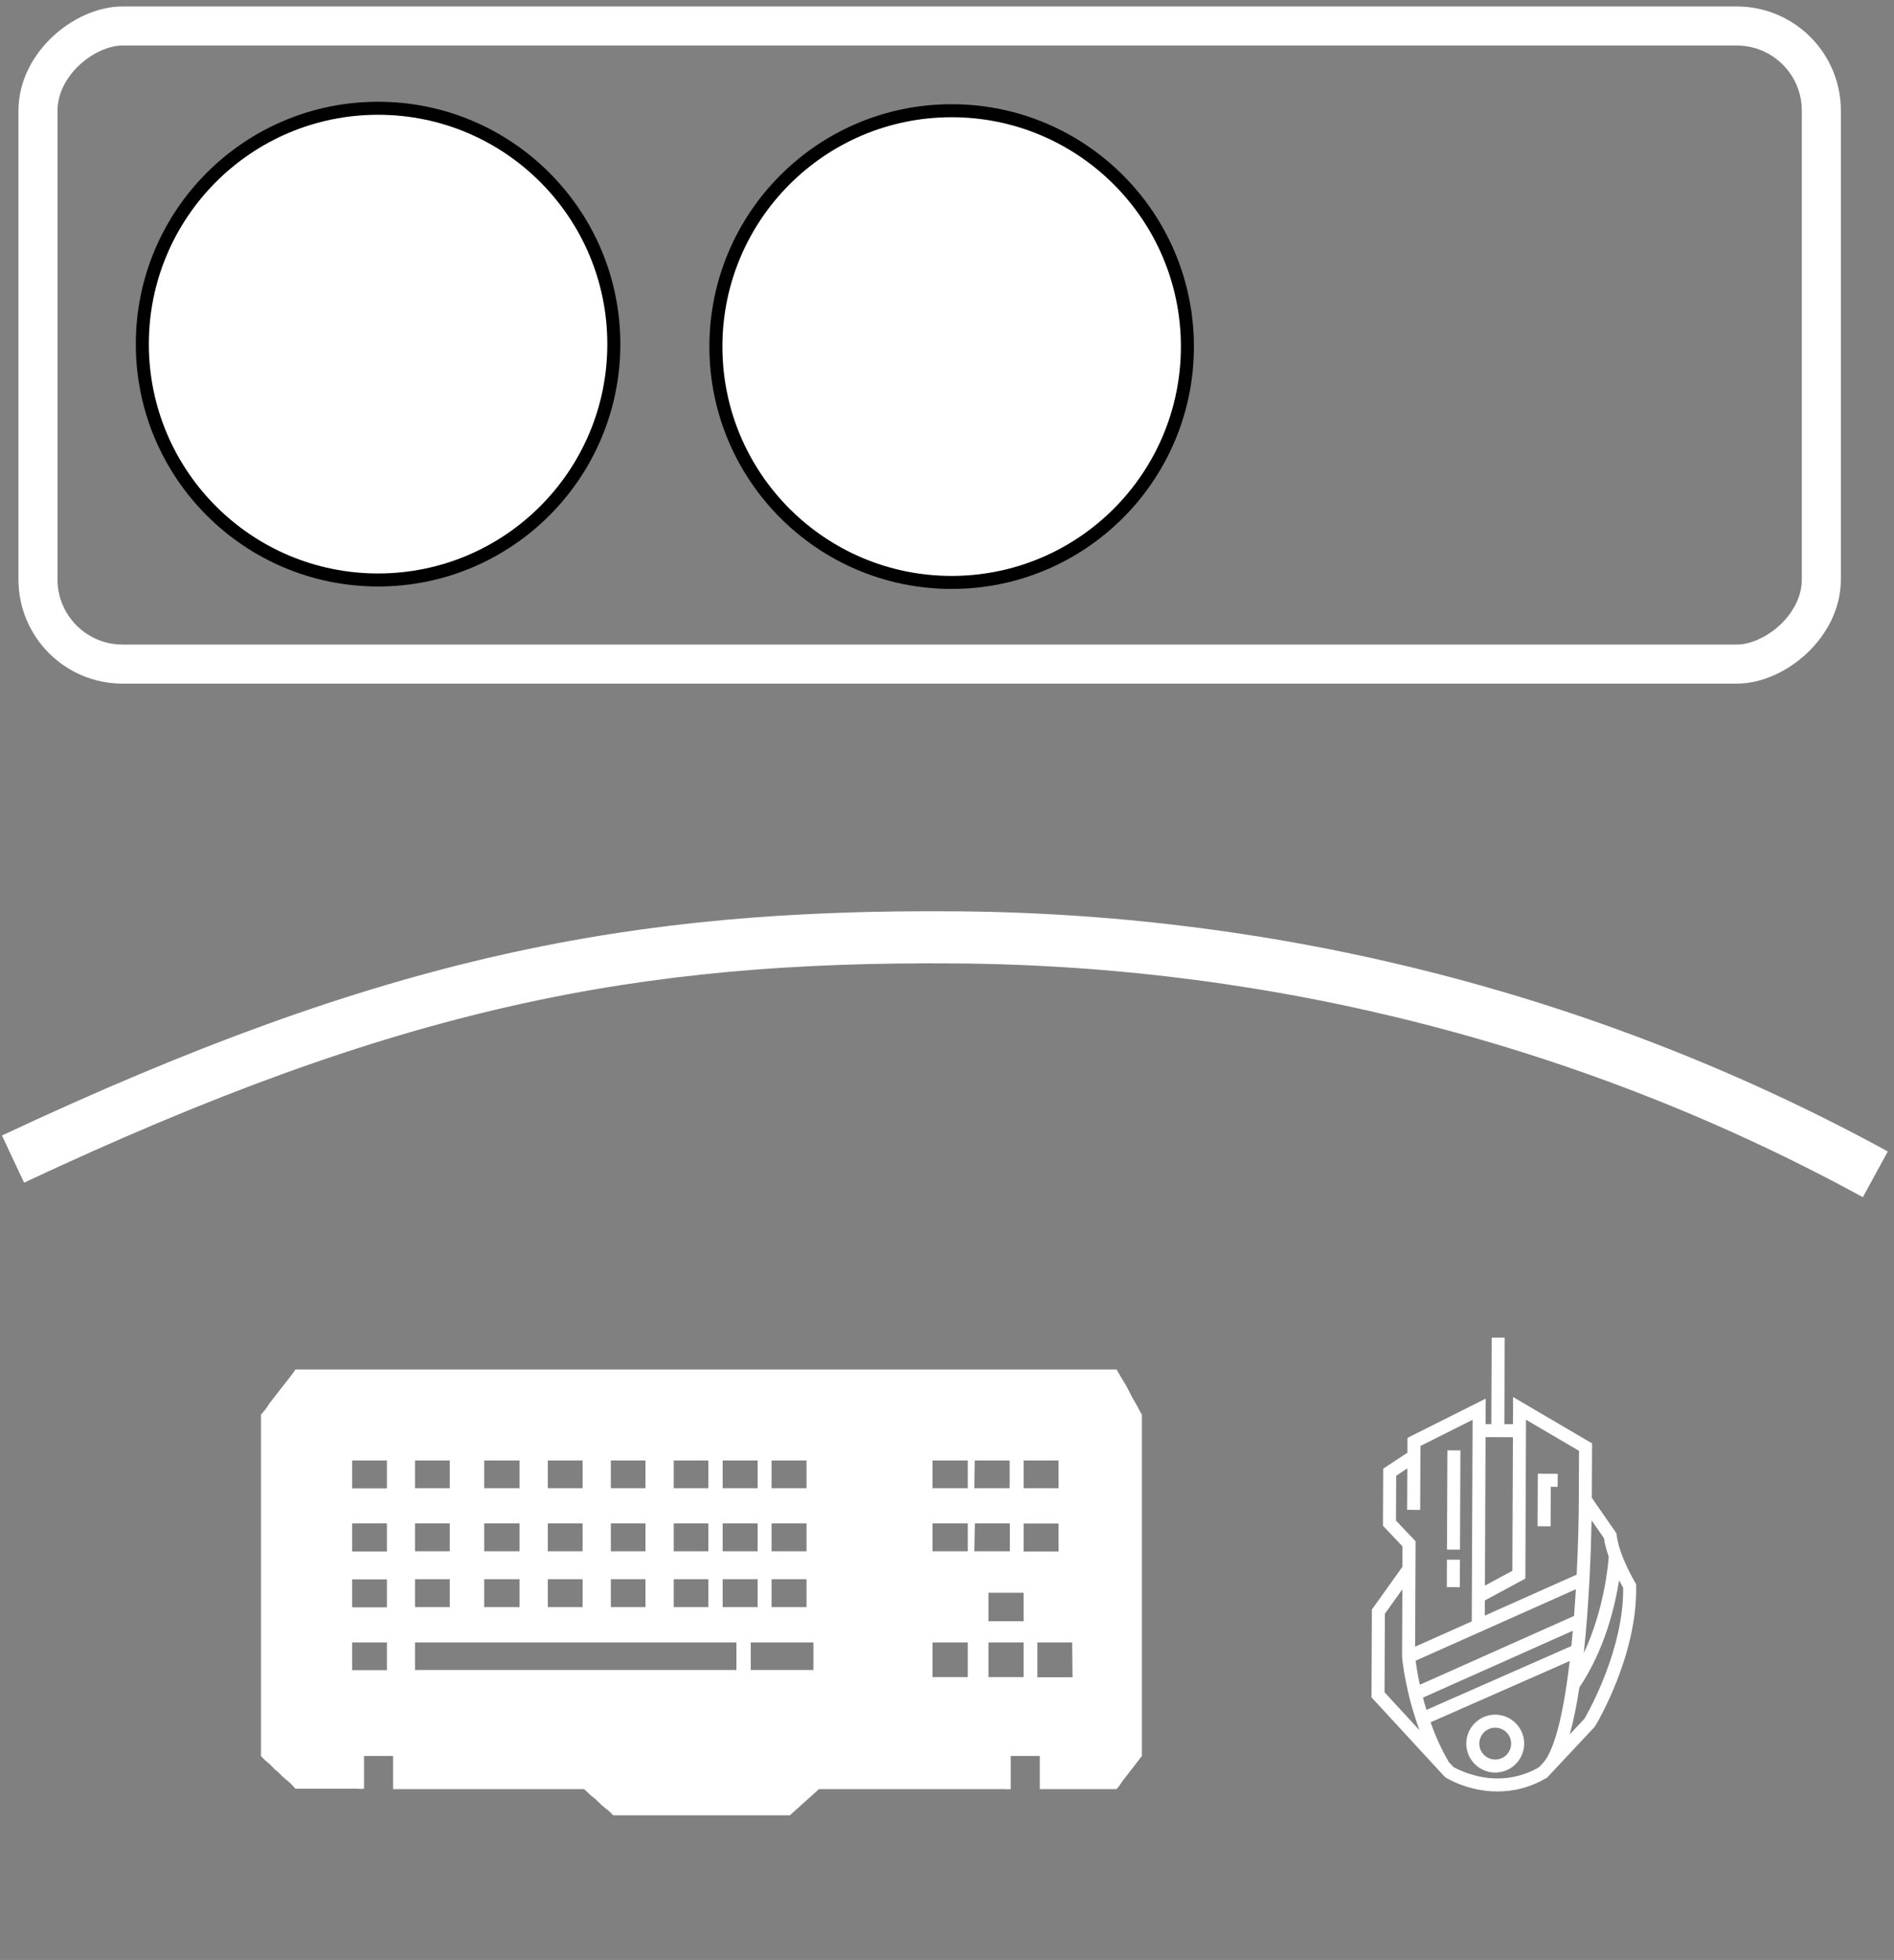 <svg width="291" height="301" viewBox="0 0 291 301" fill="none" xmlns="http://www.w3.org/2000/svg">
<rect x="0" y="0" width="291" height="301" fill="#808080" stroke="none"/>
<path d="M2 178.009C60.233 150.693 97.384 143.557 147.077 143.962C196.77 144.367 245.082 156.829 288.132 180.349" stroke="white" stroke-width="8"/>
<rect x="5.836" y="101.992" width="98" height="274" rx="13" transform="rotate(-90 5.836 101.992)" stroke="white" stroke-width="6"/>
<circle cx="58.089" cy="52.849" r="36.221" transform="rotate(-90 58.089 52.849)" fill="white" stroke="black" stroke-width="2"/>
<circle cx="146.214" cy="53.226" r="36.221" transform="rotate(-90 146.214 53.226)" fill="white" stroke="black" stroke-width="2"/>
<path fill-rule="evenodd" clip-rule="evenodd" d="M174.418 215.407C173.846 214.493 173.446 213.521 172.875 212.549C172.303 211.578 171.989 211.12 171.56 210.32H45.386L45.072 210.806L44.1 212.063C43.243 213.178 42.271 214.378 41.385 215.55C41.02 216.157 40.588 216.723 40.099 217.236L40.099 269.677C40.496 270.129 40.936 270.541 41.414 270.906L42.186 271.706C42.591 272.011 42.964 272.356 43.3 272.735L43.815 273.193C44.4 273.63 44.928 274.139 45.386 274.707H54.932C55.264 274.751 55.6 274.751 55.932 274.707V269.677H60.39V274.764H89.769L89.912 274.936C90.34 275.279 90.683 275.707 91.14 276.022C91.598 276.336 92.341 277.194 92.969 277.679C93.431 277.989 93.845 278.365 94.198 278.794H121.348L125.835 274.764H154.413C154.707 274.808 155.005 274.808 155.299 274.764V269.677H159.757V274.764H171.56C171.882 274.401 172.169 274.009 172.417 273.593L175.447 269.677V217.236L175.189 216.836C174.961 216.379 174.704 215.864 174.418 215.407ZM59.447 256.503H54.103L54.103 252.245H59.447V256.503ZM59.447 246.843H54.103V242.557H59.447V246.843ZM59.447 238.27H54.103V233.954H59.447V238.27ZM59.447 228.582H54.103V224.295H59.447V228.582ZM118.547 224.295H123.92V228.553H118.547V224.295ZM118.547 233.954H123.92V238.241H118.547V233.954ZM118.547 242.528H123.92V246.815H118.547V242.528ZM111.031 224.295H116.404V228.553H111.031V224.295ZM111.031 233.954H116.404V238.241H111.031V233.954ZM111.031 242.528H116.404V246.815H111.031V242.528ZM103.515 224.295H108.83V228.553H103.515V224.295ZM103.515 233.954H108.83V238.241H103.515V233.954ZM103.515 242.528H108.83V246.815H103.515V242.528ZM93.855 224.295H99.171V228.553H93.855V224.295ZM93.855 233.954H99.171V238.241H93.855V233.954ZM93.855 242.528H99.171V246.815H93.855V242.528ZM84.167 224.295H89.511V228.553H84.167V224.295ZM84.167 233.954H89.511V238.241H84.167V233.954ZM84.167 242.528H89.511V246.815H84.167V242.528ZM74.394 224.295H79.823V228.553H74.394V224.295ZM74.394 233.954H79.823V238.241H74.394V233.954ZM74.394 242.528H79.823V246.815H74.394V242.528ZM63.762 224.295H69.106V228.553H63.762V224.295ZM63.762 233.954H69.106V238.241H63.762V233.954ZM63.762 242.528H69.106V246.815H63.762V242.528ZM113.146 256.474H63.762V252.245H113.146V256.474ZM124.977 256.474H115.346V252.245H124.977V256.474ZM157.271 224.295H162.644V228.553H157.271V224.295ZM149.755 224.295H155.127V228.553H149.698L149.755 224.295ZM148.697 257.56H143.267V252.245H148.697V257.56ZM148.697 238.241H143.267V233.954H148.697V238.241ZM148.697 228.553H143.267V224.295H148.697V228.553ZM149.783 233.954H155.156V238.241H149.698L149.783 233.954ZM157.271 257.56H151.87V252.245H157.271V257.56ZM157.271 248.987H151.87V244.614H157.271V248.987ZM157.271 233.983H162.644V238.27H157.271V233.983ZM164.787 257.589H159.386V252.245H164.73L164.787 257.589Z" fill="white"/>
<path d="M251.383 243.537L251.377 243.27L251.237 243.04C251.213 242.999 248.757 238.922 248.388 235.741L248.36 235.492L244.574 230.034L244.61 221.672L232.477 214.553L232.46 218.723L231.133 218.718L231.189 205.435L229.189 205.427L229.132 218.709L228.251 218.705L228.268 214.797L216.246 220.825L216.236 223.101L212.518 225.558L212.48 234.322L215.487 237.493L215.474 240.618L210.777 247.191L210.72 260.674L221.922 272.821L222.121 272.987C222.258 273.073 225.521 275.109 230.029 275.128L230.03 275.128C232.691 275.139 235.232 274.446 237.583 273.068L237.707 272.995L244.98 265.229L245.106 265.061C245.373 264.62 251.616 254.142 251.383 243.536L251.383 243.537ZM247.168 239.072C247.086 240.275 246.493 247.14 243.339 253.874C244.185 246.053 244.451 237.853 244.535 233.486L246.435 236.225C246.568 237.162 246.84 238.138 247.168 239.072L247.168 239.072ZM242.121 244.07C242.041 245.418 241.947 246.791 241.841 248.17L218.153 258.736C217.794 257.1 217.595 255.797 217.496 255.048L242.121 244.07ZM218.628 260.714L241.653 250.445C241.584 251.232 241.508 252.016 241.428 252.796L219.163 262.599C218.964 261.95 218.786 261.319 218.627 260.714L218.628 260.714ZM234.463 218.037L242.605 222.815L242.573 230.345C242.569 233.091 242.477 237.224 242.243 241.827L228.127 248.119L228.137 245.79L234.358 242.436L234.463 218.036L234.463 218.037ZM232.452 220.724L232.364 241.241L228.147 243.514L228.245 220.706L232.452 220.724ZM214.484 233.529L214.514 226.637L216.227 225.505L216.199 231.876L218.199 231.885L218.241 222.064L226.256 218.045L226.124 249.012L217.423 252.891L217.492 236.7L214.484 233.529ZM212.775 247.837L215.46 244.08L215.416 254.43C215.416 254.462 215.425 254.493 215.428 254.524L215.421 254.525C215.447 254.808 215.933 259.913 218.102 265.728L212.725 259.897L212.776 247.837L212.775 247.837ZM230.04 273.128C230.039 273.128 230.039 273.128 230.04 273.128C226.538 273.113 223.841 271.673 223.294 271.358L222.59 270.594C221.421 268.601 220.507 266.506 219.795 264.506L241.18 255.093C240.359 262.082 239.099 268.254 237.2 270.613L236.447 271.416C234.447 272.562 232.292 273.138 230.04 273.129L230.04 273.128ZM243.446 263.943L241.183 266.36C241.772 264.253 242.259 261.788 242.661 259.153C246.54 253.386 248.124 246.741 248.761 242.696C249.028 243.207 249.252 243.605 249.388 243.841C249.494 253.287 244.036 262.931 243.446 263.943L243.446 263.943Z" fill="white"/>
<path d="M222.383 222.736L224.383 222.744L224.318 237.988L222.318 237.98L222.383 222.736Z" fill="white"/>
<path d="M222.312 239.525L224.312 239.534L224.293 243.757L222.293 243.748L222.312 239.525Z" fill="white"/>
<path d="M229.75 263.333C227.298 263.323 225.295 265.308 225.285 267.76C225.274 270.211 227.26 272.215 229.712 272.225C232.163 272.236 234.166 270.25 234.177 267.798C234.187 265.347 232.201 263.344 229.75 263.333ZM229.72 270.224C228.372 270.218 227.279 269.116 227.285 267.767C227.291 266.419 228.393 265.326 229.741 265.332C231.089 265.338 232.182 266.439 232.177 267.788C232.171 269.137 231.069 270.23 229.72 270.224Z" fill="white"/>
<path d="M238.265 228.336L239.326 228.341L239.334 226.341L236.274 226.328L236.239 234.4L238.239 234.409L238.265 228.336Z" fill="white"/>
</svg>

